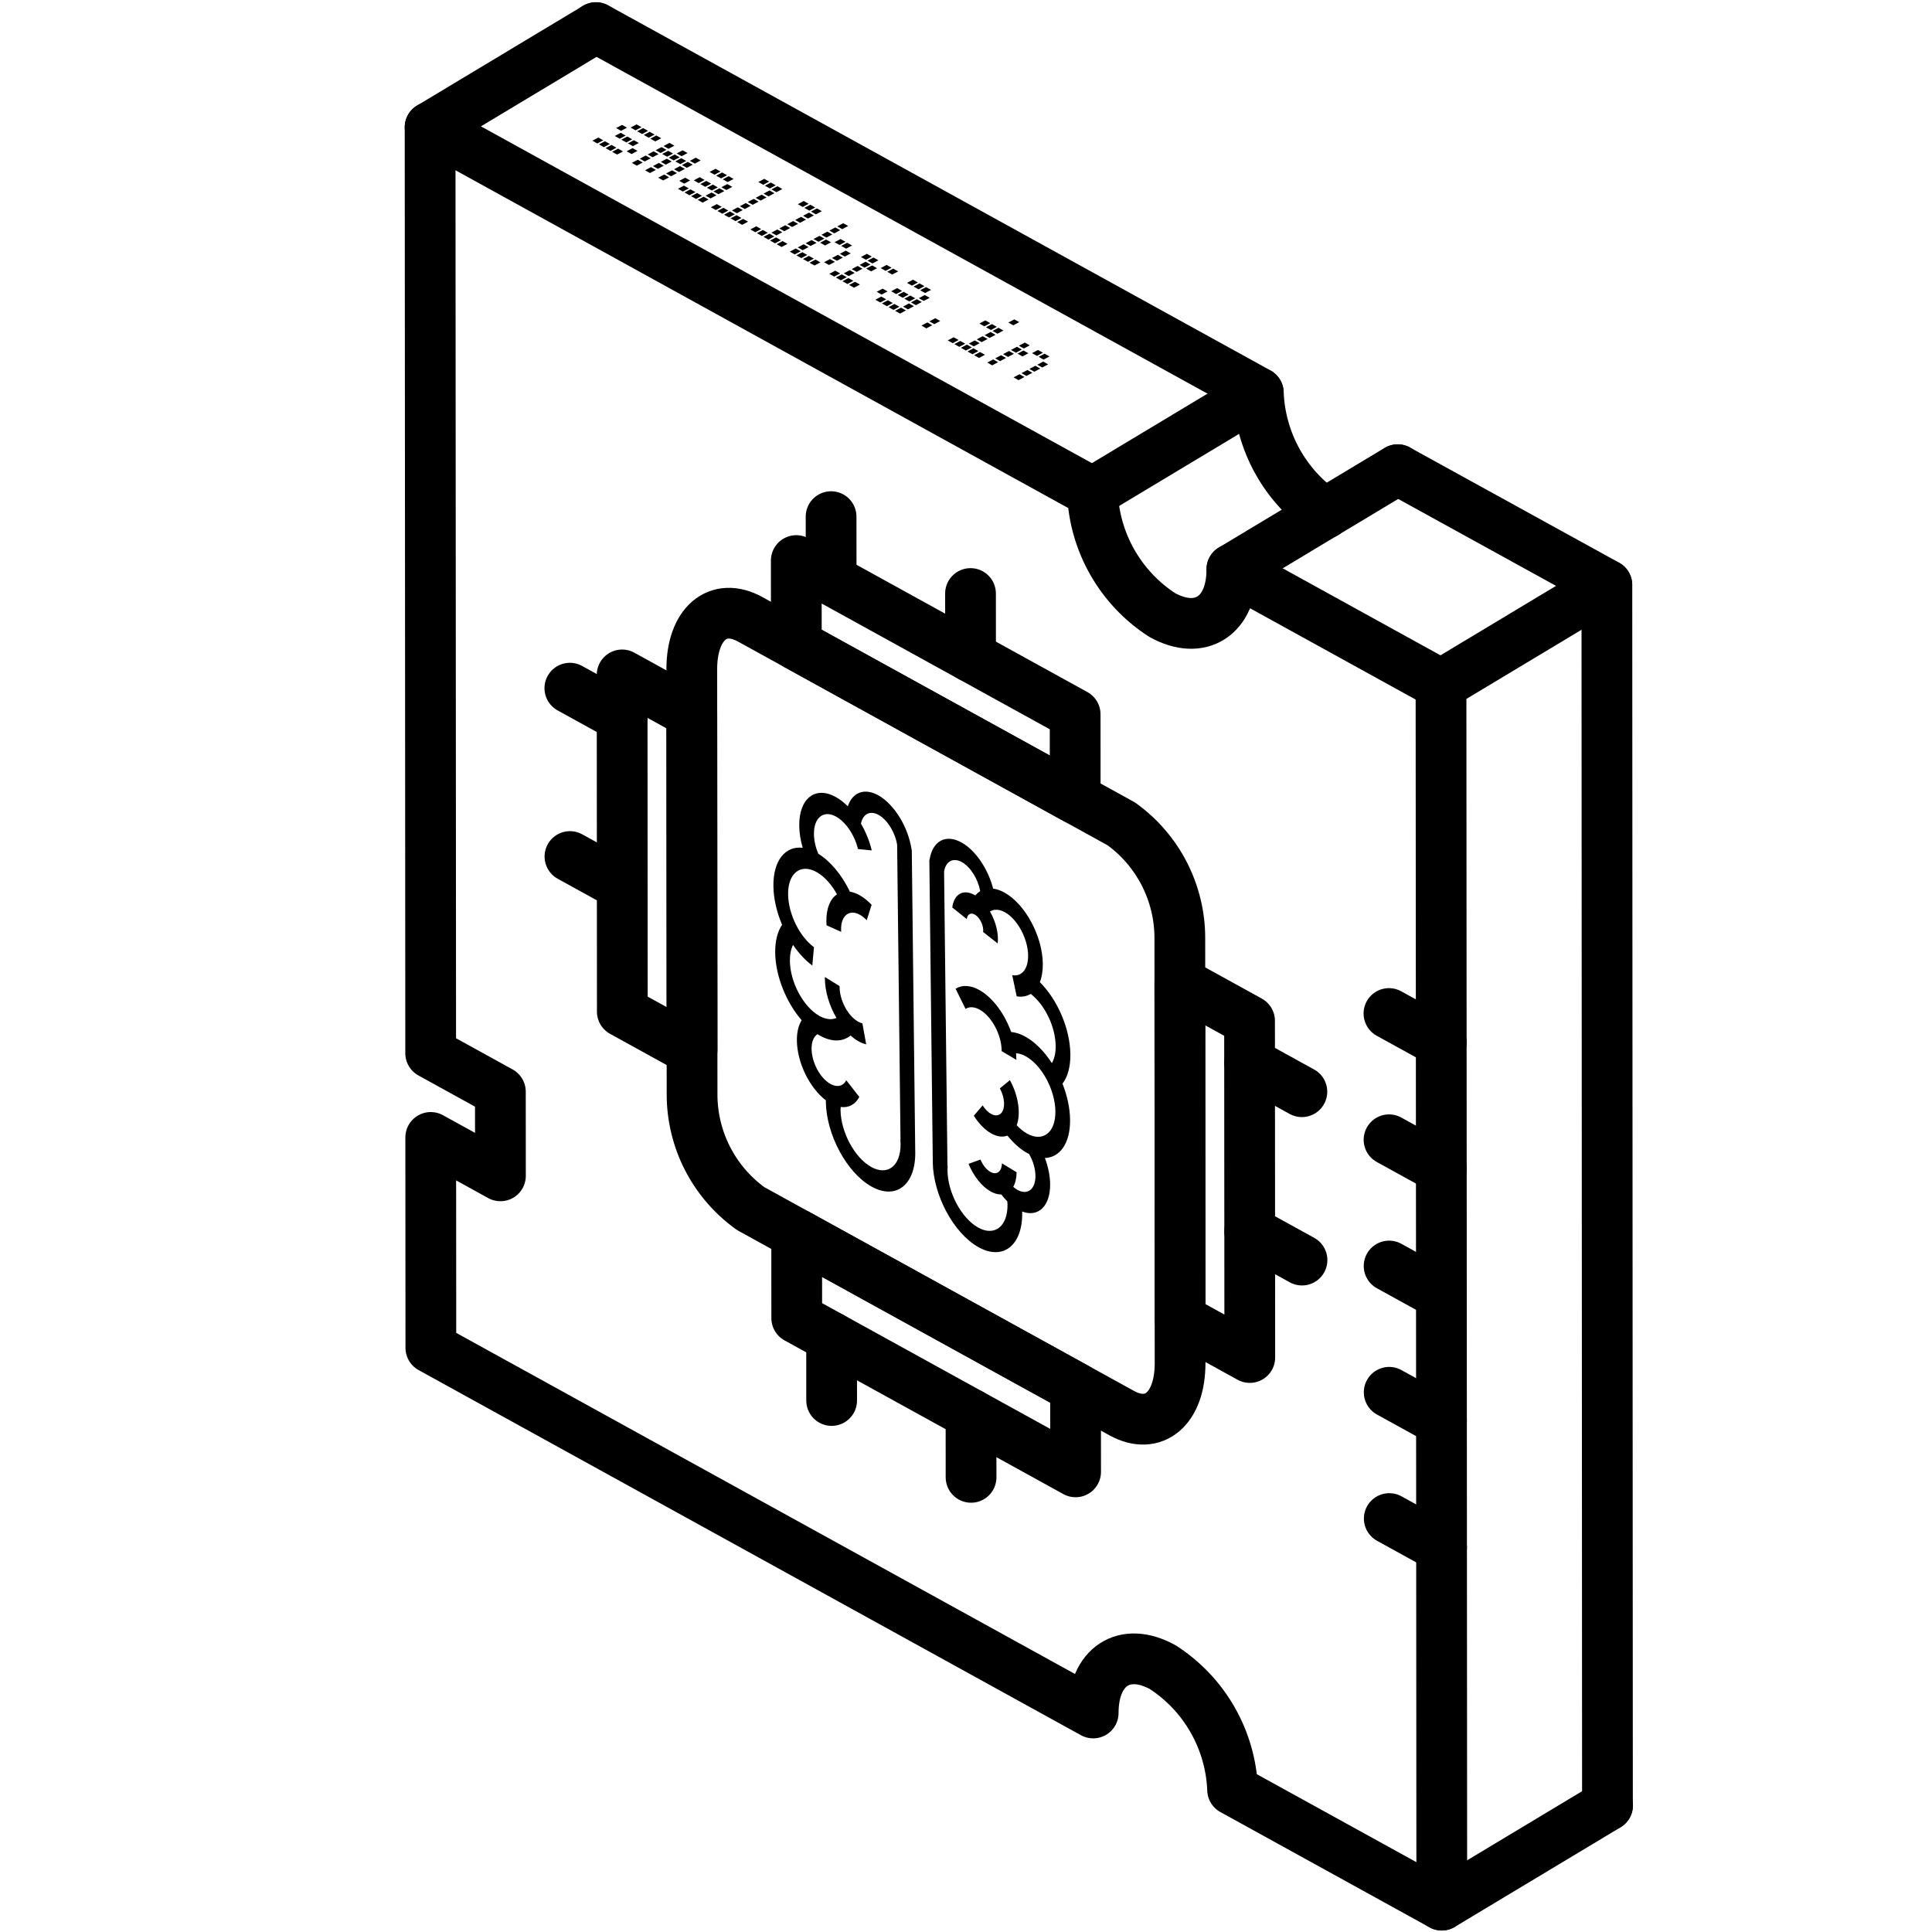 <?xml version="1.0" encoding="UTF-8" standalone="no"?>
<!DOCTYPE svg PUBLIC "-//W3C//DTD SVG 1.1//EN" "http://www.w3.org/Graphics/SVG/1.1/DTD/svg11.dtd">
<svg width="100%" height="100%" viewBox="0 0 512 512" version="1.1" xmlns="http://www.w3.org/2000/svg" xmlnsXlink="http://www.w3.org/1999/xlink" xmlSpace="preserve" xmlnsSerif="http://www.serif.com/" style="fill-rule:evenodd;clip-rule:evenodd;stroke-linecap:round;stroke-linejoin:round;">
    <g>
        <g>
            <g transform="matrix(6.724,0,0,6.724,14.506,0.579)">
                <path d="M25.108,26.289L25.119,43.038L25.119,43.039C25.116,44.826 25.976,46.504 27.427,47.547L42.049,55.607C43.323,56.309 44.354,55.429 44.353,53.641L44.343,36.892C44.345,35.105 43.485,33.427 42.034,32.384L27.412,24.324C26.139,23.621 25.107,24.501 25.108,26.289Z" style="fill:none;fill-rule:nonzero;stroke:black;stroke-width:2px;"/>
            </g>
            <g transform="matrix(6.724,0,0,6.724,14.506,0.579)">
                <path d="M40.233,54.607L29.242,48.548L29.244,51.865L40.235,57.924L40.233,54.607Z" style="fill:none;fill-rule:nonzero;stroke:black;stroke-width:2px;"/>
            </g>
            <g transform="matrix(6.724,0,0,6.724,14.506,0.579)">
                <path d="M40.217,28.066L29.226,22.007L29.228,25.325L40.219,31.384L40.217,28.066Z" style="fill:none;fill-rule:nonzero;stroke:black;stroke-width:2px;"/>
            </g>
            <g transform="matrix(6.724,0,0,6.724,14.506,0.579)">
                <path d="M44.344,38.632L44.352,51.902L47.1,53.417L47.091,40.147L44.344,38.632Z" style="fill:none;fill-rule:nonzero;stroke:black;stroke-width:2px;"/>
            </g>
            <g transform="matrix(6.724,0,0,6.724,14.506,0.579)">
                <path d="M22.362,26.514L22.37,39.785L25.118,41.299L25.109,28.029L22.362,26.514Z" style="fill:none;fill-rule:nonzero;stroke:black;stroke-width:2px;"/>
            </g>
            <g transform="matrix(6.724,0,0,6.724,14.506,0.579)">
                <path d="M20.302,27.037L22.363,28.173" style="fill:none;fill-rule:nonzero;stroke:black;stroke-width:2px;"/>
            </g>
            <g transform="matrix(6.724,0,0,6.724,14.506,0.579)">
                <path d="M20.306,33.672L22.367,34.808" style="fill:none;fill-rule:nonzero;stroke:black;stroke-width:2px;"/>
            </g>
            <g transform="matrix(6.724,0,0,6.724,14.506,0.579)">
                <path d="M47.092,41.805L49.153,42.941" style="fill:none;fill-rule:nonzero;stroke:black;stroke-width:2px;"/>
            </g>
            <g transform="matrix(6.724,0,0,6.724,14.506,0.579)">
                <path d="M47.097,48.441L49.158,49.577" style="fill:none;fill-rule:nonzero;stroke:black;stroke-width:2px;"/>
            </g>
            <g transform="matrix(6.724,0,0,6.724,14.506,0.579)">
                <path d="M30.62,55.111L30.618,52.623" style="fill:none;fill-rule:nonzero;stroke:black;stroke-width:2px;"/>
            </g>
            <g transform="matrix(6.724,0,0,6.724,14.506,0.579)">
                <path d="M36.115,58.14L36.113,55.652" style="fill:none;fill-rule:nonzero;stroke:black;stroke-width:2px;"/>
            </g>
            <g transform="matrix(6.724,0,0,6.724,14.506,0.579)">
                <path d="M30.6,22.764L30.598,20.276" style="fill:none;fill-rule:nonzero;stroke:black;stroke-width:2px;"/>
            </g>
            <g transform="matrix(6.724,0,0,6.724,14.506,0.579)">
                <path d="M36.095,25.794L36.093,23.306" style="fill:none;fill-rule:nonzero;stroke:black;stroke-width:2px;"/>
            </g>
            <g transform="matrix(6.724,0,0,6.724,14.506,0.579)">
                <path d="M52.597,59.764L54.658,60.9" style="fill:none;fill-rule:nonzero;stroke:black;stroke-width:2px;"/>
            </g>
            <g transform="matrix(6.724,0,0,6.724,14.506,0.579)">
                <path d="M52.594,54.788L54.655,55.924" style="fill:none;fill-rule:nonzero;stroke:black;stroke-width:2px;"/>
            </g>
            <g transform="matrix(6.724,0,0,6.724,14.506,0.579)">
                <path d="M52.591,49.811L54.652,50.947" style="fill:none;fill-rule:nonzero;stroke:black;stroke-width:2px;"/>
            </g>
            <g transform="matrix(6.724,0,0,6.724,14.506,0.579)">
                <path d="M52.588,44.835L54.649,45.971" style="fill:none;fill-rule:nonzero;stroke:black;stroke-width:2px;"/>
            </g>
            <g transform="matrix(6.724,0,0,6.724,14.506,0.579)">
                <path d="M52.585,39.859L54.646,40.995" style="fill:none;fill-rule:nonzero;stroke:black;stroke-width:2px;"/>
            </g>
            <g transform="matrix(6.724,0,0,6.724,14.506,0.579)">
                <path d="M54.667,75L46.424,70.456L46.423,70.456C46.349,68.493 45.322,66.69 43.674,65.624C42.156,64.787 40.927,65.594 40.928,67.427L14.824,53.037L14.819,44.743L17.566,46.257L17.564,42.94L14.817,41.425L14.794,4.931L40.898,19.321C40.973,21.284 41.999,23.087 43.648,24.153C45.166,24.99 46.395,24.183 46.394,22.35L54.637,26.895L54.667,75Z" style="fill:none;fill-rule:nonzero;stroke:black;stroke-width:2px;"/>
            </g>
            <g transform="matrix(6.724,0,0,6.724,14.506,0.579)">
                <path d="M21.33,1L47.435,15.39L47.436,15.39C47.506,17.305 48.482,19.072 50.067,20.149" style="fill:none;fill-rule:nonzero;stroke:black;stroke-width:2px;"/>
            </g>
            <g transform="matrix(6.724,0,0,6.724,14.506,0.579)">
                <path d="M52.932,18.428L61.174,22.967L61.197,71.072" style="fill:none;fill-rule:nonzero;stroke:black;stroke-width:2px;"/>
            </g>
            <g transform="matrix(6.724,0,0,6.724,14.506,0.579)">
                <path d="M14.794,4.931L21.329,1.005" style="fill:none;fill-rule:nonzero;stroke:black;stroke-width:2px;"/>
            </g>
            <g transform="matrix(6.724,0,0,6.724,14.506,0.579)">
                <path d="M40.898,19.321L47.433,15.394" style="fill:none;fill-rule:nonzero;stroke:black;stroke-width:2px;"/>
            </g>
            <g transform="matrix(6.724,0,0,6.724,14.506,0.579)">
                <path d="M46.394,22.35L52.929,18.424" style="fill:none;fill-rule:nonzero;stroke:black;stroke-width:2px;"/>
            </g>
            <g transform="matrix(6.724,0,0,6.724,14.506,0.579)">
                <path d="M54.637,26.895L61.172,22.968" style="fill:none;fill-rule:nonzero;stroke:black;stroke-width:2px;"/>
            </g>
            <g transform="matrix(6.724,0,0,6.724,14.506,0.579)">
                <path d="M54.667,75L61.202,71.073" style="fill:none;fill-rule:nonzero;stroke:black;stroke-width:2px;"/>
            </g>
        </g>
        <g transform="matrix(0.263,0.149,0.004,0.35,197.938,134.865)">
            <g transform="matrix(0.661,0,0,0.661,-59.233,127.023)">
                <path d="M336.61,438.684L336.61,93.14L336.348,93.14C331.645,69.425 310.778,52.242 286.559,52.242C264.981,52.242 246.551,65.801 239.215,84.816C233.559,82.953 227.555,81.937 221.383,81.937C189.934,81.937 164.348,107.523 164.348,138.972C164.348,147.046 166.055,154.874 169.282,162.113C142.805,170.976 123.653,195.957 123.653,225.379C123.653,239.817 128.325,253.293 136.282,264.328C129.137,275.137 125.239,287.785 125.239,300.945C125.239,327.949 141.45,351.215 164.634,361.617C159.743,369.492 156.974,378.625 156.974,388.207C156.974,413.637 175.896,434.68 200.392,438.125C200.38,438.617 200.329,439.109 200.329,439.602C200.329,477.184 230.903,507.754 268.485,507.754C306.067,507.754 336.641,477.184 336.641,439.602C336.641,439.293 336.598,438.992 336.59,438.684L336.61,438.684ZM268.485,485.352C243.251,485.352 222.727,464.832 222.727,439.598C222.727,438.426 222.93,437.278 223.02,436.11C235.082,432.196 245.469,423.88 251.739,412.399L232.083,401.669C227.153,410.68 217.72,416.278 207.45,416.278C191.973,416.278 179.376,403.676 179.376,388.2C179.376,380.129 182.833,372.595 188.739,367.313C189.751,367.356 190.743,367.465 191.763,367.465C209.931,367.465 227.044,360.016 239.404,347.34C243.146,348.235 247.025,348.762 251.037,348.762C255.154,348.762 259.263,348.246 263.252,347.242L257.779,325.519C255.58,326.078 253.31,326.359 251.037,326.359C235.814,326.359 223.435,313.976 223.435,298.75L223.462,297.481L201.083,296.617C201.056,297.328 201.032,298.039 201.032,298.75C201.032,313.703 207.661,327.102 218.091,336.266C210.591,341.856 201.407,345.059 191.767,345.059C167.435,345.059 147.646,325.262 147.646,300.938C147.646,293.684 149.432,286.676 152.744,280.391C161.244,286.227 171.158,290.196 181.967,291.579L184.799,269.356C162.717,266.544 146.065,247.633 146.065,225.376C146.065,200.927 165.956,181.036 190.405,181.036C202.038,181.036 212.917,185.521 221.061,193.348C210.803,202.805 204.327,216.313 204.327,231.332C204.327,232.852 204.401,234.363 204.53,235.875L226.839,233.91C226.761,233.055 226.722,232.192 226.722,231.336C226.722,215.156 239.882,202.004 256.054,202.004C259.55,202.004 262.976,202.614 266.245,203.828L274.034,182.828C268.265,180.684 262.218,179.602 256.054,179.602C250.796,179.602 245.722,180.403 240.941,181.864C228.929,167.864 211.738,159.532 193.05,158.798C188.96,152.958 186.769,146.126 186.769,138.974C186.769,119.872 202.304,104.337 221.406,104.337C226.582,104.337 231.535,105.547 236.027,107.653C236.039,107.743 236.039,107.837 236.042,107.926L236.585,107.876C244.582,111.786 250.983,118.7 254.069,127.458L275.198,120.016C271.89,110.637 266.249,102.551 259.104,96.25C262.155,83.875 273.268,74.641 286.573,74.641C299.905,74.641 311.374,83.989 314.225,96.942L314.225,434.902L314.018,434.926C314.182,436.476 314.261,438.035 314.261,439.598C314.245,464.832 293.722,485.352 268.488,485.352L268.485,485.352Z" style="fill-rule:nonzero;"/>
            </g>
            <g transform="matrix(0.661,0,0,0.661,-59.233,127.023)">
                <path d="M576.35,225.38C576.35,195.88 557.588,170.958 530.807,162.118C533.928,155.005 535.651,147.177 535.651,138.977C535.651,107.528 510.069,81.942 478.608,81.942C472.42,81.942 466.413,82.934 460.776,84.774C453.436,65.778 435.014,52.243 413.471,52.243C389.233,52.243 368.409,69.411 363.713,93.141L363.381,93.141L363.381,438.681L363.404,438.681C363.404,438.99 363.35,439.29 363.35,439.599C363.35,477.181 393.932,507.751 431.514,507.751C469.096,507.751 499.666,477.181 499.666,439.599C499.666,439.107 499.623,438.615 499.611,438.122C524.099,434.677 543.021,413.634 543.021,388.204C543.021,378.646 540.349,369.466 535.439,361.583C558.584,351.149 574.751,327.915 574.751,300.946C574.751,287.438 570.681,274.88 563.747,264.38C571.985,252.954 576.349,239.478 576.349,225.384L576.35,225.38ZM508.245,345.06C502.921,345.06 497.679,344.076 492.745,342.228C499.503,326.302 496.132,307.193 483.12,294.638L467.569,310.759C475.257,318.173 475.889,330.404 469.003,338.587C461.913,347.009 449.554,348.321 440.874,341.56L427.128,359.244C434.967,365.337 444.226,368.298 453.409,368.298C462.202,368.298 470.909,365.545 478.28,360.244C487.518,364.904 497.78,367.451 508.253,367.451C509.272,367.451 510.253,367.337 511.26,367.298C517.217,372.623 520.647,380.15 520.647,388.185C520.647,403.662 508.057,416.263 492.581,416.263C490.48,416.263 488.413,415.955 486.394,415.506C489.632,409.896 491.581,403.432 491.796,396.479L469.405,395.756C469.096,405.533 461.19,413.19 451.413,413.19C445.507,413.19 439.972,410.28 436.601,405.424L418.183,418.174C425.73,429.076 438.152,435.584 451.413,435.584C457.3,435.584 462.866,434.315 467.893,432.084C470.803,433.725 473.846,435.069 477.002,436.1C477.092,437.26 477.287,438.408 477.287,439.576C477.287,464.81 456.767,485.33 431.533,485.33C406.299,485.33 385.771,464.81 385.771,439.576C385.771,437.807 385.885,436.01 386.092,434.241L385.807,434.205L385.799,97.155C388.553,84.085 400.061,74.643 413.479,74.643C426.733,74.643 437.815,83.839 440.889,96.163C438.111,98.617 435.576,101.367 433.299,104.343C432.928,104.331 432.553,104.288 432.186,104.288C415.155,104.288 400.651,116.456 397.702,133.229L419.761,137.116C420.819,131.073 426.05,126.69 432.187,126.69C439.144,126.69 444.808,132.35 444.808,139.311C444.808,139.987 444.753,140.667 444.644,141.335L466.738,145.018C467.046,143.155 467.206,141.233 467.206,139.307C467.206,128.959 462.663,119.678 455.515,113.26C457.89,111.12 460.515,109.295 463.39,107.889L463.972,107.944C463.984,107.842 463.984,107.741 463.996,107.635C468.469,105.553 473.414,104.338 478.617,104.338C497.722,104.338 513.258,119.873 513.258,138.975C513.258,154.397 503.34,167.733 488.563,172.155L494.981,193.616C503.207,191.159 510.481,186.987 516.551,181.616C538.09,184.976 553.957,203.245 553.957,225.374C553.957,233.288 551.789,240.851 547.851,247.604C536.769,239.35 523.089,234.409 508.249,234.409C500.538,234.409 493.011,235.757 485.905,238.3C476.347,221.843 458.561,210.722 438.194,210.722C424.596,210.722 411.526,215.718 401.389,224.784L416.319,241.483C422.347,236.088 430.124,233.124 438.194,233.124C456.276,233.124 470.983,247.835 470.983,265.917L470.972,266.616L493.37,267.018L493.381,265.917C493.381,263.784 493.241,261.69 493.002,259.616C497.846,257.823 502.963,256.803 508.252,256.803C532.588,256.803 552.373,276.6 552.373,300.932C552.366,325.268 532.58,345.065 508.244,345.065L508.245,345.06Z" style="fill-rule:nonzero;"/>
            </g>
        </g>
        <g transform="matrix(0.872,0.49,-1.048,0.558,156.992,37.287)">
            <g>
                <path d="M0,0L1.5,0L1.5,-1.5L0,-1.5L0,0ZM2,-4L3.5,-4L3.5,-5.5L2,-5.5L2,-4ZM8,-8L9.5,-8L9.5,-9.5L8,-9.5L8,-8ZM8,-2L9.5,-2L9.5,-3.5L8,-3.5L8,-2ZM6,-8L7.5,-8L7.5,-9.5L6,-9.5L6,-8ZM4,0L5.5,0L5.5,-1.5L4,-1.5L4,0ZM4,-4L5.5,-4L5.5,-5.5L4,-5.5L4,-4ZM2,0L3.5,0L3.5,-1.5L2,-1.5L2,0ZM4,-8L5.5,-8L5.5,-9.5L4,-9.5L4,-8ZM2,-8L3.5,-8L3.5,-9.5L2,-9.5L2,-8ZM0,-6L1.5,-6L1.5,-7.5L0,-7.5L0,-6ZM6,-4L7.5,-4L7.5,-5.5L6,-5.5L6,-4ZM6,0L7.5,0L7.5,-1.5L6,-1.5L6,0Z" style="fill-rule:nonzero;"/>
                <path d="M12,0L13.5,0L13.5,-1.5L12,-1.5L12,0ZM20,-8L21.5,-8L21.5,-9.5L20,-9.5L20,-8ZM20,-2L21.5,-2L21.5,-3.5L20,-3.5L20,-2ZM12,-6L13.5,-6L13.5,-7.5L12,-7.5L12,-6ZM16,0L17.5,0L17.5,-1.5L16,-1.5L16,0ZM16,-4L17.5,-4L17.5,-5.5L16,-5.5L16,-4ZM18,-6L19.5,-6L19.5,-7.5L18,-7.5L18,-6ZM12,-8L13.5,-8L13.5,-9.5L12,-9.5L12,-8ZM12,-2L13.5,-2L13.5,-3.5L12,-3.5L12,-2ZM16,-6L17.5,-6L17.5,-7.5L16,-7.5L16,-6ZM14,-6L15.5,-6L15.5,-7.5L14,-7.5L14,-6ZM16,-8L17.5,-8L17.5,-9.5L16,-9.5L16,-8ZM20,-6L21.5,-6L21.5,-7.5L20,-7.5L20,-6ZM16,-2L17.5,-2L17.5,-3.5L16,-3.5L16,-2ZM20,0L21.5,0L21.5,-1.5L20,-1.5L20,0ZM12,-4L13.5,-4L13.5,-5.5L12,-5.5L12,-4ZM20,-4L21.5,-4L21.5,-5.5L20,-5.5L20,-4Z" style="fill-rule:nonzero;"/>
                <path d="M26,0L27.5,0L27.5,-1.5L26,-1.5L26,0ZM32,0L33.5,0L33.5,-1.5L32,-1.5L32,0ZM30,-8L31.5,-8L31.5,-9.5L30,-9.5L30,-8ZM28,-4L29.5,-4L29.5,-5.5L28,-5.5L28,-4ZM30,0L31.5,0L31.5,-1.5L30,-1.5L30,0ZM26,-8L27.5,-8L27.5,-9.5L26,-9.5L26,-8ZM30,-4L31.5,-4L31.5,-5.5L30,-5.5L30,-4ZM28,-8L29.5,-8L29.5,-9.5L28,-9.5L28,-8ZM28,0L29.5,0L29.5,-1.5L28,-1.5L28,0ZM32,-4L33.5,-4L33.5,-5.5L32,-5.5L32,-4ZM32,-2L33.5,-2L33.5,-3.5L32,-3.5L32,-2ZM24,-2L25.5,-2L25.5,-3.5L24,-3.5L24,-2ZM26,-4L27.5,-4L27.5,-5.5L26,-5.5L26,-4ZM32,-6L33.5,-6L33.5,-7.5L32,-7.5L32,-6Z" style="fill-rule:nonzero;"/>
                <path d="M36,0L37.5,0L37.5,-1.5L36,-1.5L36,0ZM40,-2L41.5,-2L41.5,-3.5L40,-3.5L40,-2ZM40,-10L41.5,-10L41.5,-11.5L40,-11.5L40,-10ZM38,-12L39.5,-12L39.5,-13.5L38,-13.5L38,-12ZM42,0L43.5,0L43.5,-1.5L42,-1.5L42,0ZM40,0L41.5,0L41.5,-1.5L40,-1.5L40,0ZM40,-4L41.5,-4L41.5,-5.5L40,-5.5L40,-4ZM38,0L39.5,0L39.5,-1.5L38,-1.5L38,0ZM40,-6L41.5,-6L41.5,-7.5L40,-7.5L40,-6ZM44,0L45.5,0L45.5,-1.5L44,-1.5L44,0ZM40,-12L41.5,-12L41.5,-13.5L40,-13.5L40,-12ZM36,-12L37.5,-12L37.5,-13.5L36,-13.5L36,-12ZM40,-8L41.5,-8L41.5,-9.5L40,-9.5L40,-8Z" style="fill-rule:nonzero;"/>
                <path d="M48,0L49.5,0L49.5,-1.5L48,-1.5L48,0ZM52,-2L53.5,-2L53.5,-3.5L52,-3.5L52,-2ZM52,-10L53.5,-10L53.5,-11.5L52,-11.5L52,-10ZM50,-12L51.5,-12L51.5,-13.5L50,-13.5L50,-12ZM54,0L55.5,0L55.5,-1.5L54,-1.5L54,0ZM52,0L53.5,0L53.5,-1.5L52,-1.5L52,0ZM52,-4L53.5,-4L53.5,-5.5L52,-5.5L52,-4ZM50,0L51.5,0L51.5,-1.5L50,-1.5L50,0ZM52,-6L53.5,-6L53.5,-7.5L52,-7.5L52,-6ZM56,0L57.5,0L57.5,-1.5L56,-1.5L56,0ZM52,-12L53.5,-12L53.5,-13.5L52,-13.5L52,-12ZM48,-12L49.5,-12L49.5,-13.5L48,-13.5L48,-12ZM52,-8L53.5,-8L53.5,-9.5L52,-9.5L52,-8Z" style="fill-rule:nonzero;"/>
                <path d="M60,0L61.5,0L61.5,-1.5L60,-1.5L60,0ZM60,-8L61.5,-8L61.5,-9.5L60,-9.5L60,-8ZM68,-6L69.5,-6L69.5,-7.5L68,-7.5L68,-6ZM64,0L65.5,0L65.5,-1.5L64,-1.5L64,0ZM68,-2L69.5,-2L69.5,-3.5L68,-3.5L68,-2ZM64,-8L65.5,-8L65.5,-9.5L64,-9.5L64,-8ZM60,-6L61.5,-6L61.5,-7.5L60,-7.5L60,-6ZM60,-10L61.5,-10L61.5,-11.5L60,-11.5L60,-10ZM60,-12L61.5,-12L61.5,-13.5L60,-13.5L60,-12ZM66,-8L67.5,-8L67.5,-9.5L66,-9.5L66,-8ZM62,-6L63.5,-6L63.5,-7.5L62,-7.5L62,-6ZM66,0L67.5,0L67.5,-1.5L66,-1.5L66,0ZM68,-4L69.5,-4L69.5,-5.5L68,-5.5L68,-4ZM60,-4L61.5,-4L61.5,-5.5L60,-5.5L60,-4ZM62,0L63.5,0L63.5,-1.5L62,-1.5L62,0ZM60,-2L61.5,-2L61.5,-3.5L60,-3.5L60,-2Z" style="fill-rule:nonzero;"/>
                <path d="M74,0L75.5,0L75.5,-1.5L74,-1.5L74,0ZM78,0L79.5,0L79.5,-1.5L78,-1.5L78,0ZM74,-2L75.5,-2L75.5,-3.5L74,-3.5L74,-2ZM80,-8L81.5,-8L81.5,-9.5L80,-9.5L80,-8ZM76,-6L77.5,-6L77.5,-7.5L76,-7.5L76,-6ZM76,0L77.5,0L77.5,-1.5L76,-1.5L76,0ZM74,-8L75.5,-8L75.5,-9.5L74,-9.5L74,-8ZM72,0L73.5,0L73.5,-1.5L72,-1.5L72,0ZM78,-8L79.5,-8L79.5,-9.5L78,-9.5L78,-8ZM74,-6L75.5,-6L75.5,-7.5L74,-7.5L74,-6ZM74,-4L75.5,-4L75.5,-5.5L74,-5.5L74,-4ZM72,-8L73.5,-8L73.5,-9.5L72,-9.5L72,-8Z" style="fill-rule:nonzero;"/>
                <path d="M86,0L87.5,0L87.5,-1.5L86,-1.5L86,0ZM92,0L93.5,0L93.5,-1.5L92,-1.5L92,0ZM90,-8L91.5,-8L91.5,-9.5L90,-9.5L90,-8ZM88,-4L89.5,-4L89.5,-5.5L88,-5.5L88,-4ZM90,0L91.5,0L91.5,-1.5L90,-1.5L90,0ZM86,-8L87.5,-8L87.5,-9.5L86,-9.5L86,-8ZM90,-4L91.5,-4L91.5,-5.5L90,-5.5L90,-4ZM88,-8L89.5,-8L89.5,-9.5L88,-9.5L88,-8ZM88,0L89.5,0L89.5,-1.5L88,-1.5L88,0ZM92,-4L93.5,-4L93.5,-5.5L92,-5.5L92,-4ZM92,-2L93.5,-2L93.5,-3.5L92,-3.5L92,-2ZM84,-2L85.5,-2L85.5,-3.5L84,-3.5L84,-2ZM86,-4L87.5,-4L87.5,-5.5L86,-5.5L86,-4ZM92,-6L93.5,-6L93.5,-7.5L92,-7.5L92,-6Z" style="fill-rule:nonzero;"/>
                <path d="M100,0L101.5,0L101.5,-1.5L100,-1.5L100,0ZM100,-2L101.5,-2L101.5,-3.5L100,-3.5L100,-2Z" style="fill-rule:nonzero;"/>
                <path d="M108,0L109.5,0L109.5,-1.5L108,-1.5L108,0ZM114,0L115.5,0L115.5,-1.5L114,-1.5L114,0ZM110,0L111.5,0L111.5,-1.5L110,-1.5L110,0ZM112,-6L113.5,-6L113.5,-7.5L112,-7.5L112,-6ZM112,-2L113.5,-2L113.5,-3.5L112,-3.5L112,-2ZM116,0L117.5,0L117.5,-1.5L116,-1.5L116,0ZM108,-8L109.5,-8L109.5,-9.5L108,-9.5L108,-8ZM112,-8L113.5,-8L113.5,-9.5L112,-9.5L112,-8ZM112,-4L113.5,-4L113.5,-5.5L112,-5.5L112,-4ZM110,-8L111.5,-8L111.5,-9.5L110,-9.5L110,-8ZM112,0L113.5,0L113.5,-1.5L112,-1.5L112,0ZM112,-12L113.5,-12L113.5,-13.5L112,-13.5L112,-12Z" style="fill-rule:nonzero;"/>
                <path d="M120,0L121.5,0L121.5,-1.5L120,-1.5L120,0ZM128,-6L129.5,-6L129.5,-7.5L128,-7.5L128,-6ZM128,0L129.5,0L129.5,-1.5L128,-1.5L128,0ZM122,-6L123.5,-6L123.5,-7.5L122,-7.5L122,-6ZM120,-8L121.5,-8L121.5,-9.5L120,-9.5L120,-8ZM120,-4L121.5,-4L121.5,-5.5L120,-5.5L120,-4ZM124,-8L125.5,-8L125.5,-9.5L124,-9.5L124,-8ZM120,-2L121.5,-2L121.5,-3.5L120,-3.5L120,-2ZM126,-8L127.5,-8L127.5,-9.5L126,-9.5L126,-8ZM120,-6L121.5,-6L121.5,-7.5L120,-7.5L120,-6ZM128,-2L129.5,-2L129.5,-3.5L128,-3.5L128,-2ZM128,-4L129.5,-4L129.5,-5.5L128,-5.5L128,-4Z" style="fill-rule:nonzero;"/>
            </g>
        </g>
    </g>
</svg>
